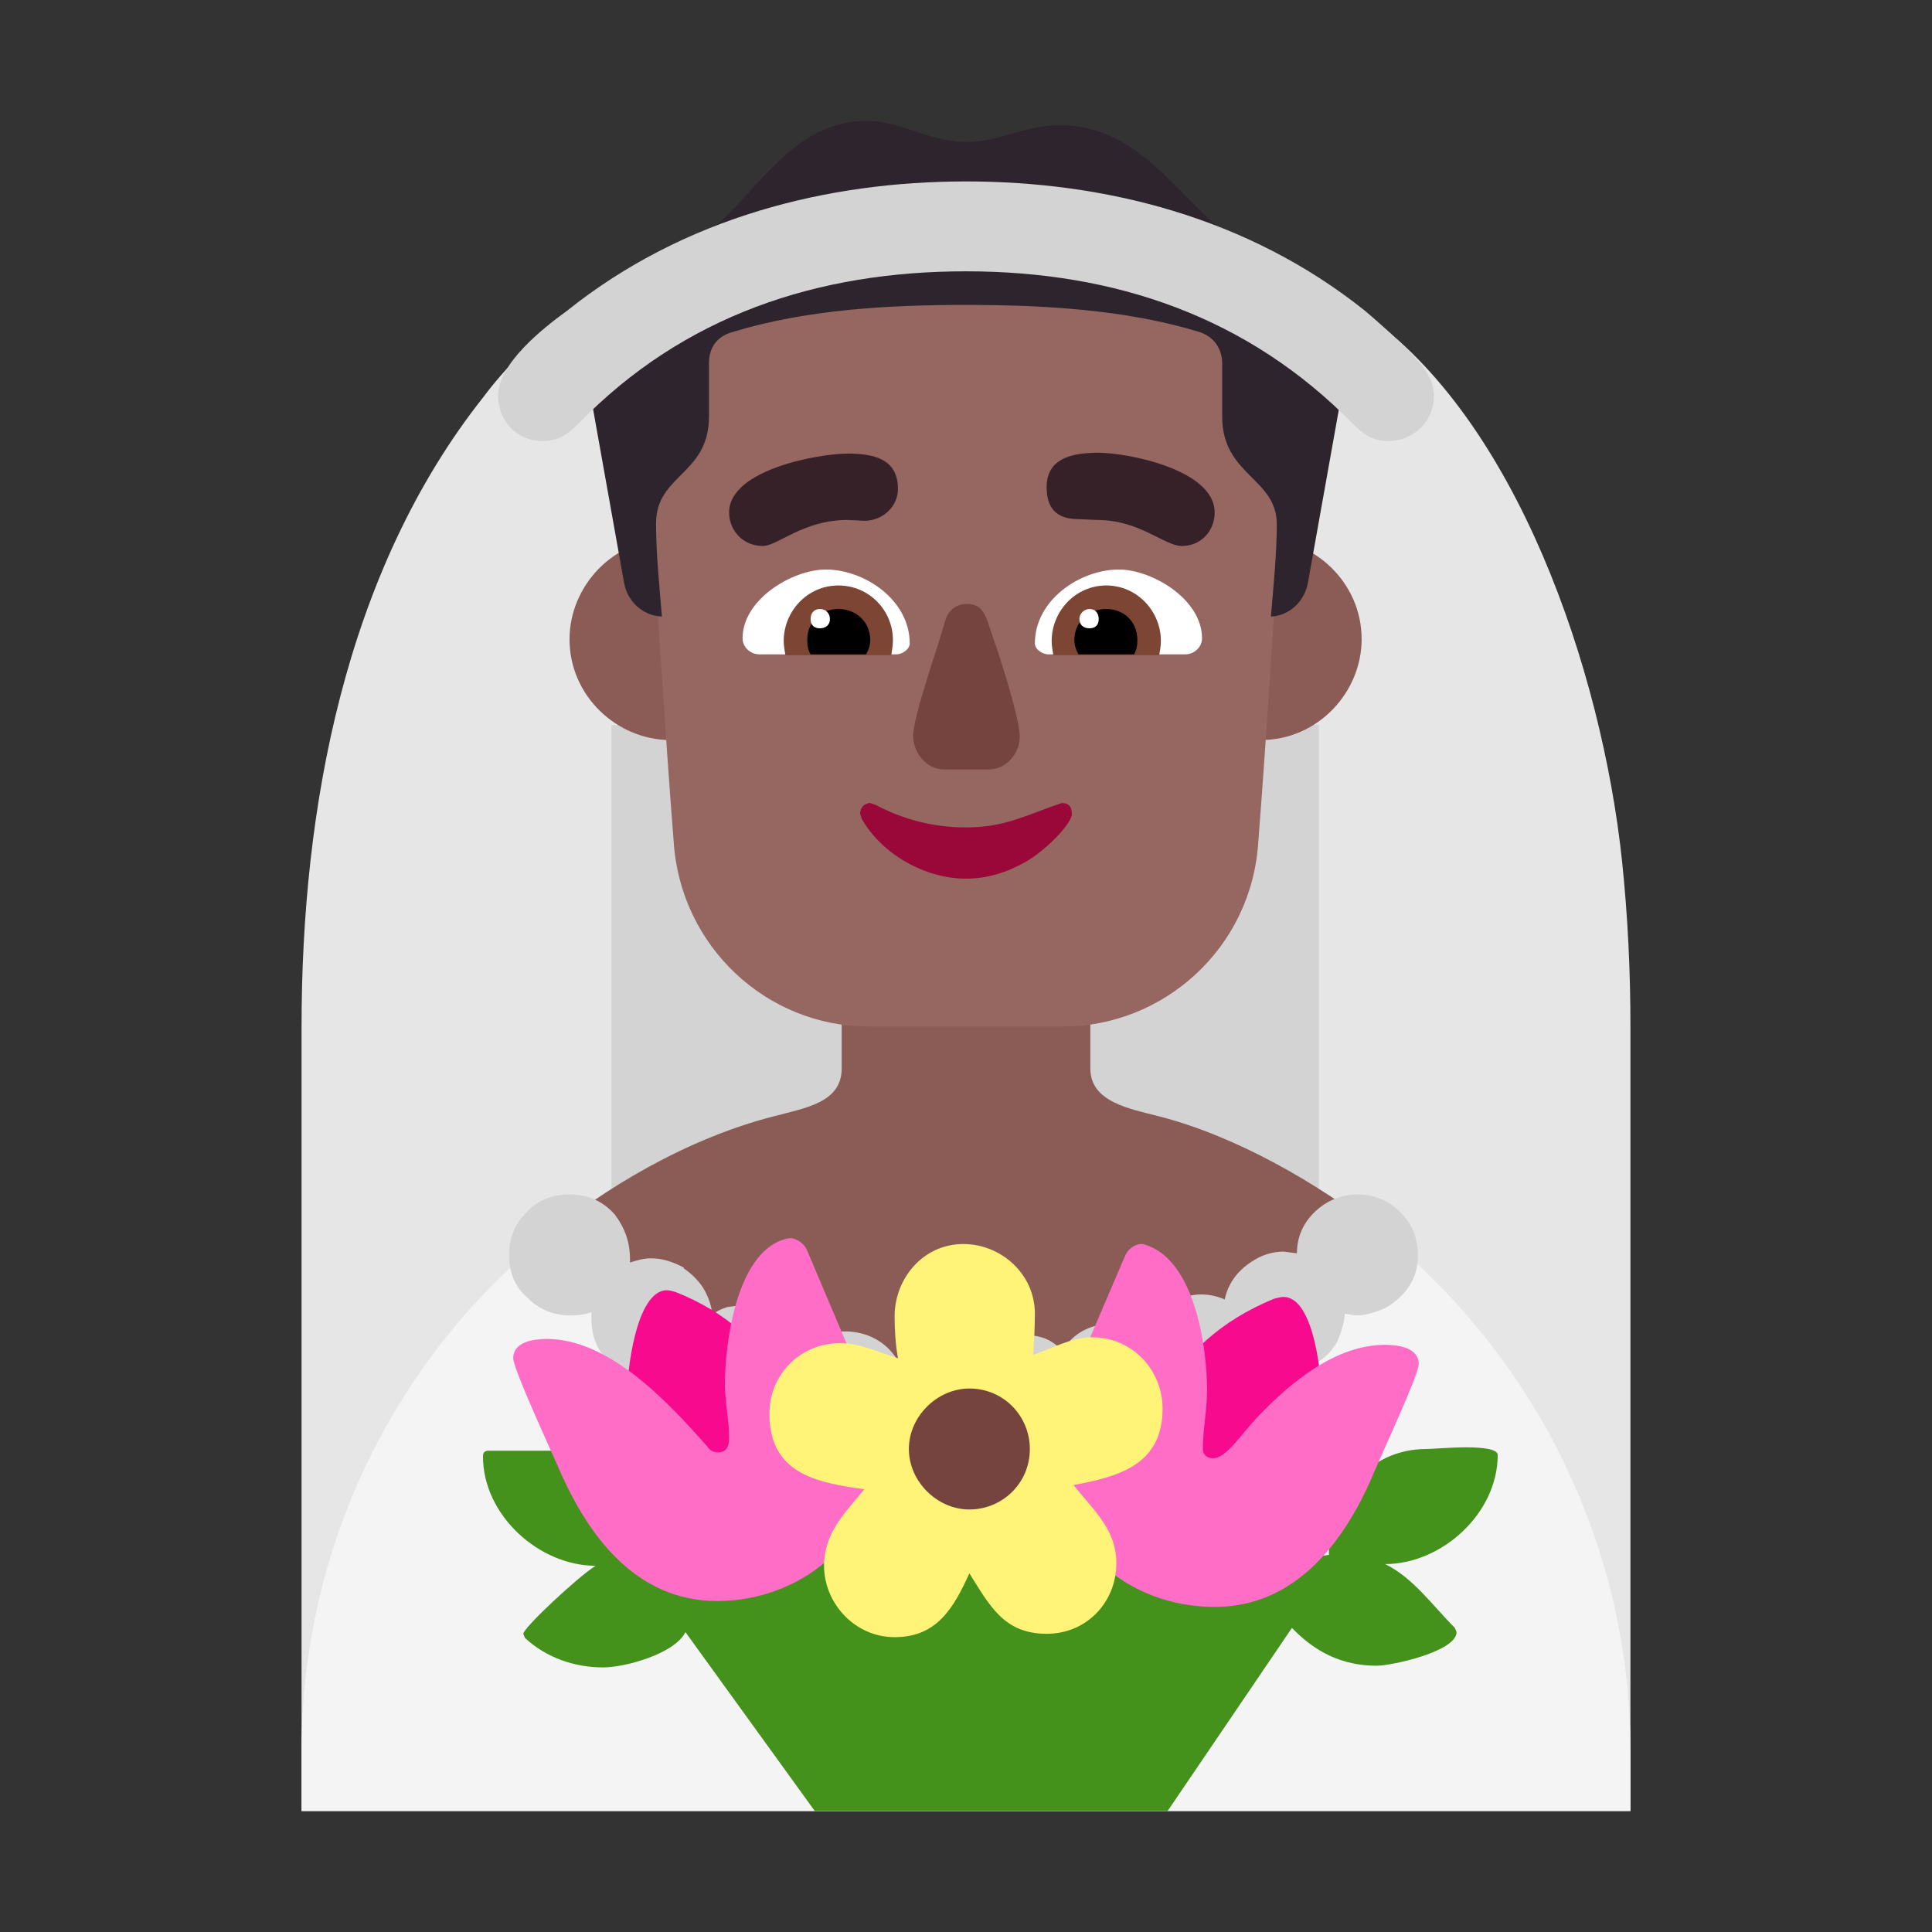 <svg version="1.1" xmlns="http://www.w3.org/2000/svg" viewBox="0 0 2300 2300"><rect x="0" y="0" width="2300" height="2300" fill="#333333" stroke="none"/><g transform="scale(1,-1) translate(-256, -1869)">
		<path d="M2197-287l0 934c0 65-3 130-10 197-24 227-126 527-307 652l-474-467-474 467c-36-25-77-68-100-99-166-209-217-492-217-750l0-934 1582 0 z" fill="#E6E6E6"/>
		<path d="M1826 247l0 759-842 0 0-759 842 0 z" fill="#D3D3D3"/>
		<path d="M1394 216c175 0 374 56 503 188-72 56-168 112-261 136-35 9-82 17-82 57l0 210c0 82-66 151-151 151-80 0-145-69-145-148l0-213c0-41-44-47-81-57-102-26-202-85-276-147 127-122 315-177 493-177 z" fill="#8B5C56"/>
		<path d="M2197-287l0 72c0 234-106 459-289 610-110-144-282-228-460-228l-83 0c-180 0-352 84-461 228-185-150-289-377-289-610l0-72 1582 0 z" fill="#F4F4F4"/>
		<path d="M1386 133c5 0 9 0 13 1l12 3c3-1 8-2 15-2 5 0 9 0 14 1 5 0 9 1 13 3 7-2 14-3 21-3 11 0 22 3 33 10 11 6 19 14 25 23 14-13 30-19 49-19 15 0 29 4 41 13 11 8 20 19 26 32 13-7 26-11 39-11 8 0 17 2 27 5l1 0c11 5 20 12 28 21 7 9 12 19 14 30 10-3 19-5 28-5 13 0 26 4 39 11l0 1c10 6 18 14 24 25 5 11 8 22 9 33l13-2c7 0 13 1 19 3 11 3 20 7 28 14 8 6 15 14 20 24 5 9 7 20 7 31 0 20-7 37-21 51-14 14-31 21-51 21-19 0-36-7-50-20-15-14-22-31-22-50l-16 2c-13 0-26-4-38-12-17-11-28-26-32-45-9 4-19 6-28 6-9 0-18-2-26-6l-1 0c-9-4-16-9-23-15-7-7-13-15-16-24-11 8-24 12-39 12l-15-2 0-1c-20-4-35-14-45-31-7 7-14 12-22 15-9 3-18 4-27 4-9 0-17-1-24-4l-7 2-23 0c-5-1-9-2-13-4-7 2-14 3-21 3-11 0-22-3-32-9-11-6-19-14-25-23-6 12-15 22-27 29-12 7-25 10-38 10-20 0-37-7-50-20-5 15-13 28-26 37-13 9-28 14-43 14-7 0-14-1-21-2-7-2-13-5-18-9-1 11-5 22-11 32-6 9-14 17-23 23l0 1c-13 7-26 11-39 11-8 0-16-2-25-5l0 4c0 20-6 37-18 53-14 16-32 24-54 24-21 0-38-7-51-21-14-14-21-31-21-51 0-21 7-38 22-51 14-14 31-21 51-21 9 0 18 1 25 4l0-8c0-8 1-15 3-22 3-10 8-19 15-26 7-8 15-14 24-18 9-5 19-7 30-7 14 0 27 4 39 12 1-13 6-25 15-36 8-11 18-20 31-25l1-1c9-3 17-5 25-5 19 0 36 7 50 21 5-15 14-28 27-37 13-10 27-15 43-15 11 0 22 3 33 9 11 5 19 13 26 22 7-11 16-20 27-27 11-7 24-11 37-11 z" fill="#D3D3D3"/>
		<path d="M1646-287l148 218c28-29 60-45 101-45 18 0 95 17 95 40l-2 5c-26 26-50 60-83 76 67 0 134 60 134 130 0 7-19 9-37 9-19 0-41-2-48-2-70 0-116-60-116-126l-14-2c-11 40-52 62-90 62l-604-7c-35 0-74-20-86-57l-12 2c0 67-48 126-116 126l-78 0c-5 0-7-2-7-7 0-70 67-130 134-130-22-14-86-74-86-81l2-5c25-23 58-35 93-35 26 0 85 16 98 42l154-213 420 0 z" fill="#44911B"/>
		<path d="M1761-32l-195 80c51 121 78 222 207 275 4 1 8 2 11 2 38 0 46-102 46-129 0-84-39-153-69-228 z M1072-25l195 80c-49 119-82 227-207 276-4 1-7 2-10 2-37 0-48-98-48-131 0-80 35-146 70-227 z" fill="#F70A8D"/>
		<path d="M1702-44c95 0 153 75 188 156 8 20 55 120 55 133 0 20-25 23-40 23-58 0-111-43-152-86-20-21-37-49-53-49-7 0-12 4-12 11 0 23 5 47 5 70 0 50-14 154-73 173-1 0-2 1-5 1-9 0-17-7-20-15l-51-119c-16-40-30-83-30-123 0-104 87-175 188-175 z M1110-37c95 0 188 68 188 175 0 43-15 86-31 124l-50 118c-3 8-12 15-21 15l-5-1c-59-16-72-126-72-173 0-21 5-43 5-64 0-8-2-17-13-17-5 0-10 2-13 7-46 52-116 128-191 128-15 0-40-3-40-23 0-13 47-114 55-133 35-80 92-156 188-156 z" fill="#FF6DC6"/>
		<path d="M1321-80c50 0 70 34 89 76 24-38 41-72 92-72 48 0 83 38 83 84 0 40-27 63-51 93 52 10 106 23 106 91 0 46-36 85-84 85-24 0-47-13-70-21 1 16 2 33 2 49 0 48-41 83-85 83-49 0-82-42-82-86 0-16 1-33 4-50-23 7-45 18-69 18-47 0-84-37-84-84 0-72 57-82 113-90-23-28-48-52-48-91 0-44 36-85 84-85 z" fill="#FFF478"/>
		<path d="M1410 72c39 0 72 31 72 72 0 39-31 72-72 72-38 0-72-33-72-72 0-39 34-72 72-72 z" fill="#75443E"/>
		<path d="M1757 988c68 0 120 57 120 120 0 68-57 120-120 120-68 0-120-57-120-120 0-68 57-120 120-120 z M1054 988c68 0 120 57 120 120 0 68-57 120-120 120-68 0-120-57-120-120 0-68 57-120 120-120 z" fill="#8B5C56"/>
		<path d="M1522 647c118 0 224 92 232 220 11 141 18 268 28 409l1 14 0 13c0 188-151 350-345 350l-64 0c-48 0-93-9-135-28-140-61-211-189-211-336l1-13c11-139 18-270 29-409 8-124 110-220 232-220l232 0 z" fill="#966661"/>
		<path d="M1667 1090l-163 0c-7 0-16 6-16 13 0 52 54 88 100 88 39 0 99-35 99-82 0-10-9-19-20-19 z M1323 1090c7 0 16 6 16 13 0 52-54 88-100 88-39 0-99-35-99-82 0-10 9-19 20-19l163 0 z" fill="#FFFFFF"/>
		<path d="M1636 1089l-126 0c-1 7-2 10-2 17 0 35 28 66 65 66 37 0 65-31 65-66 0-7-1-10-2-17 z M1317 1089c1 7 2 11 2 18 0 35-28 65-65 65-37 0-65-31-65-66 0-7 1-10 2-17l126 0 z" fill="#7D4533"/>
		<path d="M1606 1090l-66 0c-3 5-5 11-5 17 0 21 16 37 38 37 21 0 37-15 37-37 0-7-1-12-4-17 z M1287 1090c3 5 5 11 5 17 0 21-16 37-38 37-21 0-37-15-37-37 0-7 1-12 4-17l66 0 z" fill="#000000"/>
		<path d="M1553 1121c7 0 11 4 11 11 0 7-4 12-11 12-6 0-12-5-12-12 0-7 5-11 12-11 z M1232 1121c7 0 12 4 12 11 0 7-5 12-12 12-7 0-11-5-11-12 0-7 4-11 11-11 z" fill="#FFFFFF"/>
		<path d="M1769 1135c22 1 40 18 44 40l40 224c1 5 2 9 2 13l0 13c0 89-57 118-110 146-78 41-120 149-228 149-41 0-70-20-111-20-43 0-78 25-118 25-77 0-117-63-167-113-66-66-164-71-164-188 0-8 1-17 2-25l40-224c4-22 22-39 45-40-3 37-7 74-7 111 0 58 63 58 63 127l0 63c0 20 10 33 29 38 89 27 187 32 277 32 88 0 189-5 277-32 17-5 28-19 28-38l0-63c0-70 65-73 65-128 0-36-4-74-7-110 z" fill="#2D242D"/>
		<path d="M1164 1219c18 0 48 31 101 31l20-1c22 0 40 17 40 38 0 37-31 42-60 42-34 0-141-19-141-70 0-22 17-40 40-40 z M1663 1219c22 0 39 17 39 40 0 51-104 71-138 71-29 0-62-5-62-41 0-30 17-38 38-38l22-1c51 0 80-31 101-31 z" fill="#372128"/>
		<path d="M1433 953c22 0 37 20 37 39 0 18-16 71-28 107-12 32-12 51-35 51-14 0-23-9-26-21-8-29-38-113-38-136 0-19 15-40 37-40l53 0 z" fill="#75443E"/>
		<path d="M1406 823c25 0 48 7 71 20 23 13 55 45 55 57 0 9-4 13-12 13l-6-2c-42-15-65-27-108-27-38 0-74 9-108 27l-6 2c-6 0-12-5-12-12 0-2 1-4 2-7 24-42 75-71 124-71 z" fill="#990839"/>
		<path d="M1909 1344c29 0 54 23 54 53 0 14-4 22-12 34-14 19-51 52-70 68-140 112-311 154-475 154-164 0-335-42-475-154-29-21-82-63-82-101 0-29 21-54 53-54 18 0 29 7 42 20 126 130 286 182 462 182 177 0 336-54 461-182 13-13 24-20 42-20 z" fill="#D3D3D3"/>
	</g></svg>
